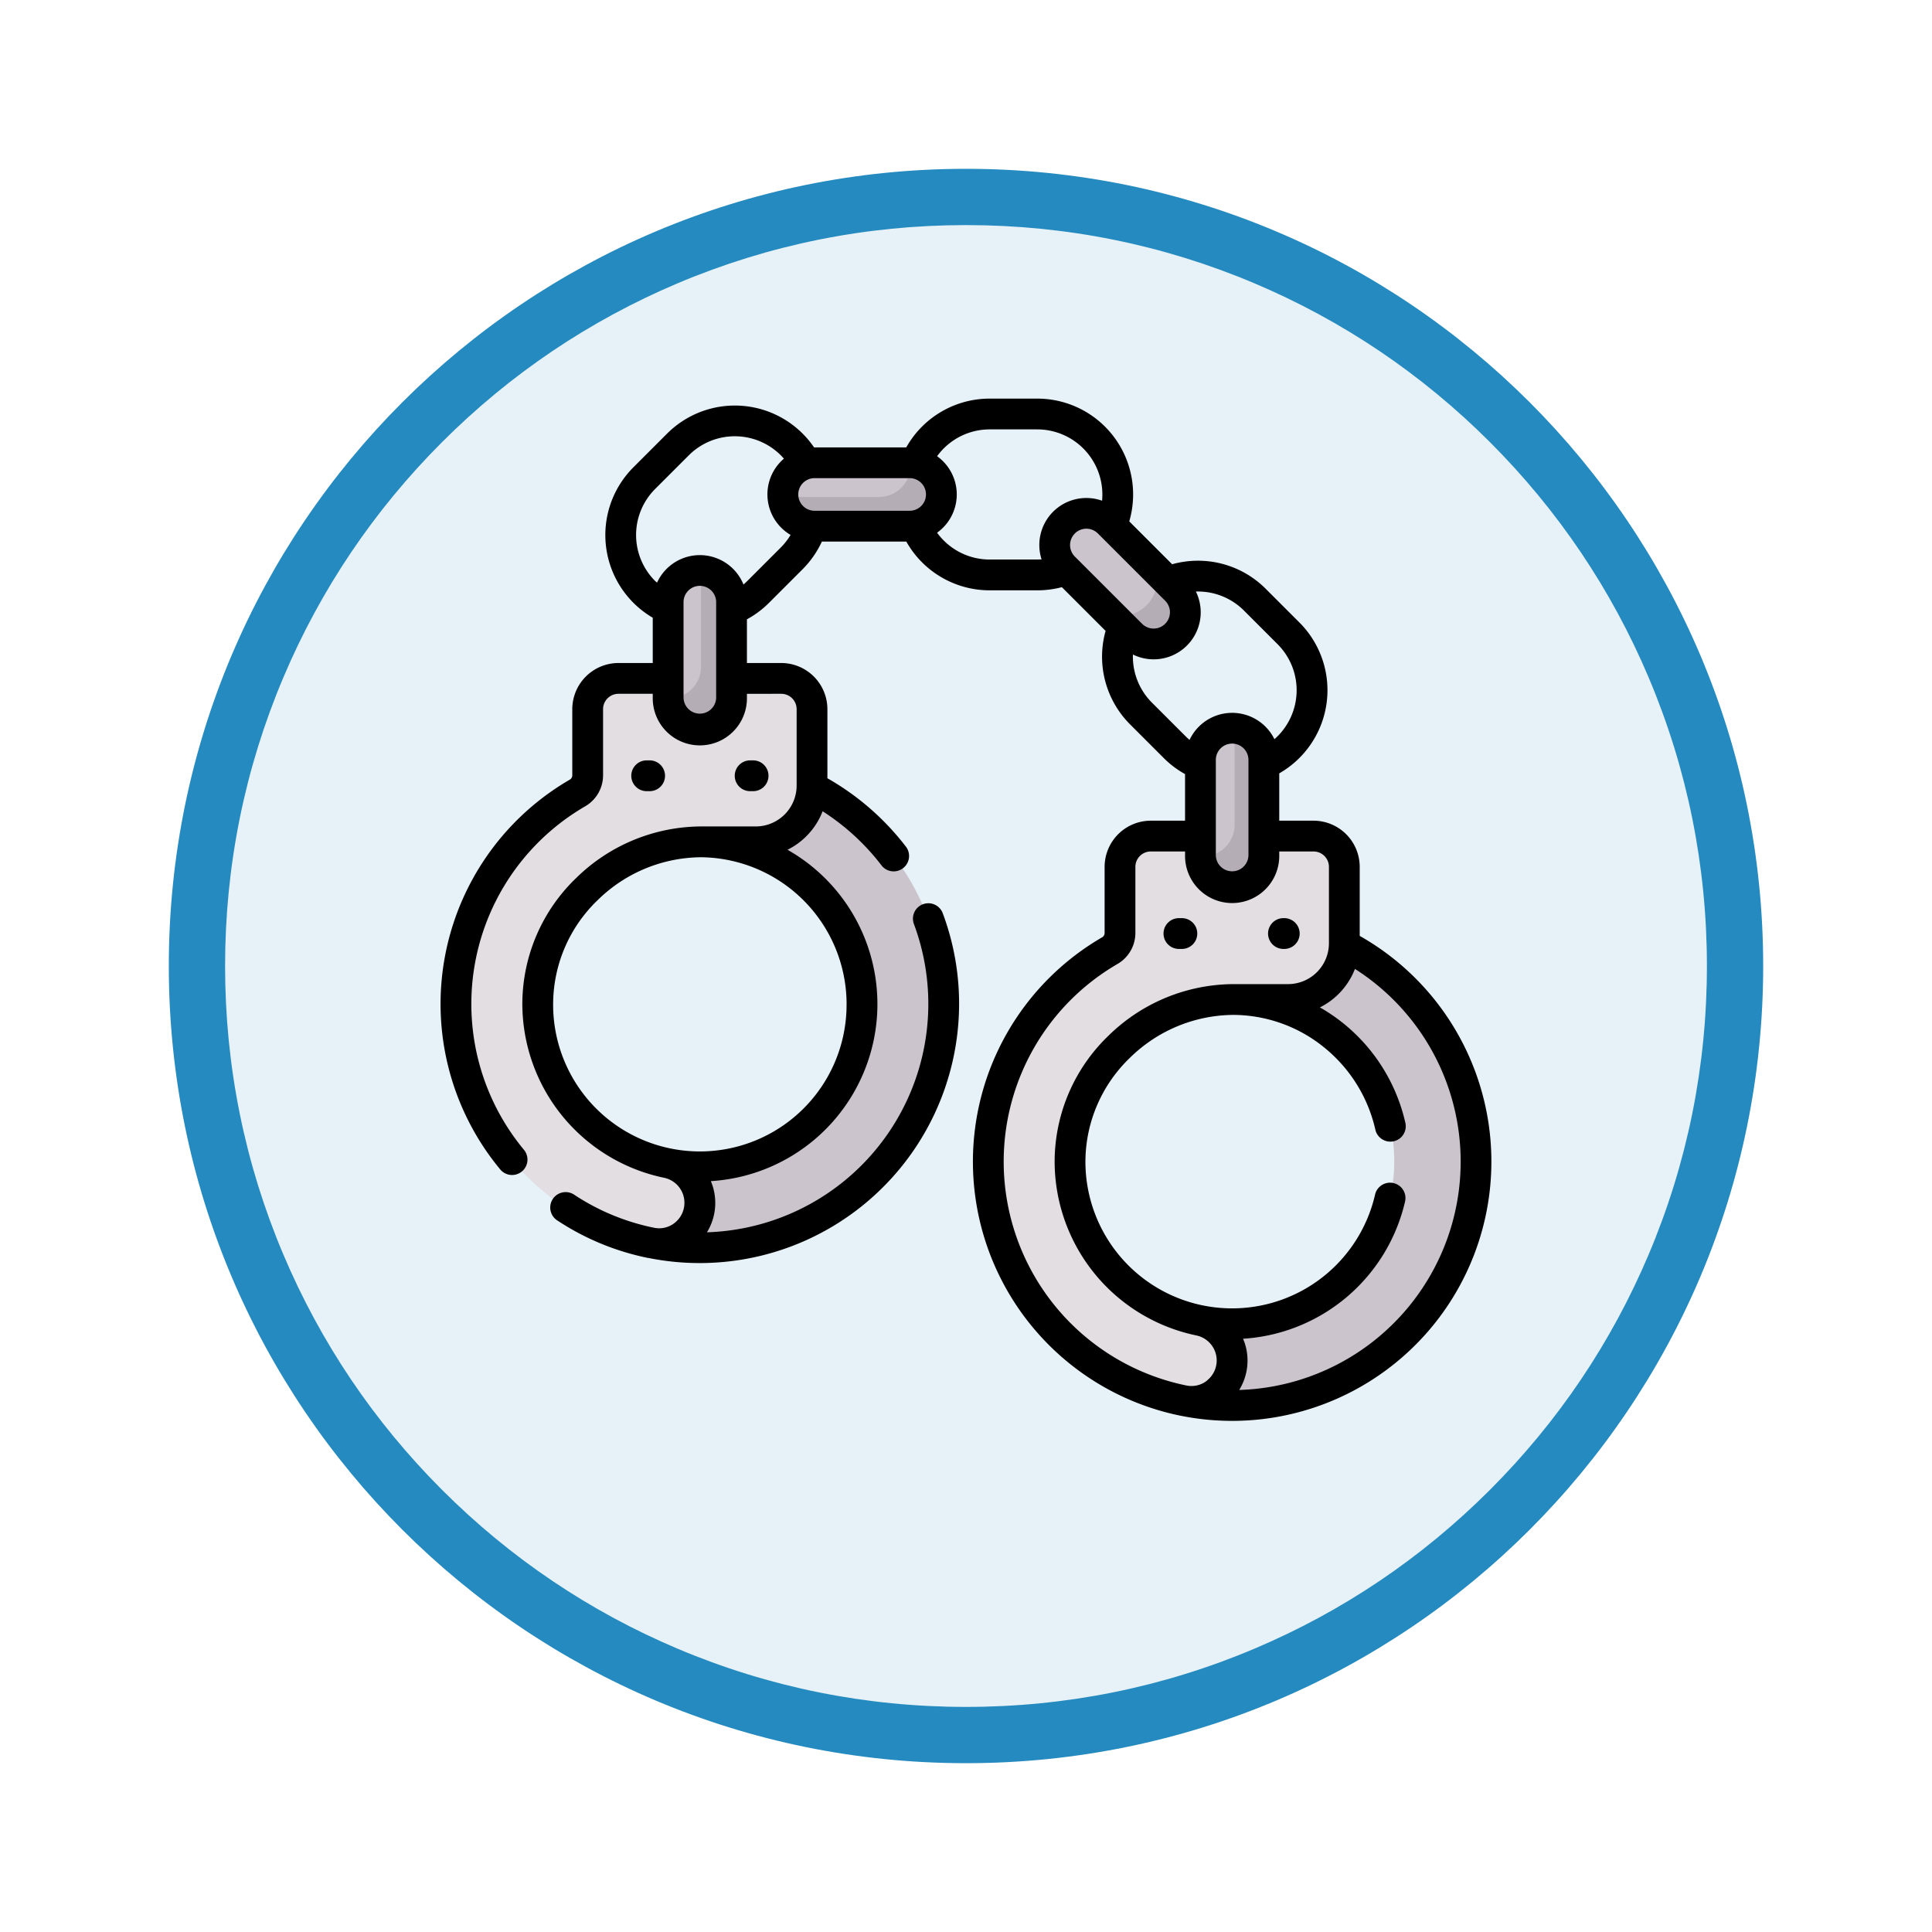 <svg xmlns="http://www.w3.org/2000/svg" xmlns:xlink="http://www.w3.org/1999/xlink" width="103" height="103" viewBox="0 0 103 103">
  <defs>
    <filter id="Trazado_978624" x="0" y="0" width="103" height="103" filterUnits="userSpaceOnUse">
      <feOffset dy="3" input="SourceAlpha"/>
      <feGaussianBlur stdDeviation="3" result="blur"/>
      <feFlood flood-opacity="0.161"/>
      <feComposite operator="in" in2="blur"/>
      <feComposite in="SourceGraphic"/>
    </filter>
  </defs>
  <g id="Grupo_1231712" data-name="Grupo 1231712" transform="translate(-171 -3282)">
    <g id="Grupo_1231348" data-name="Grupo 1231348" transform="translate(0 -2580.629)">
      <g id="Grupo_1226966" data-name="Grupo 1226966" transform="translate(180 5868.629)">
        <g id="Grupo_1222970" data-name="Grupo 1222970">
          <g id="Grupo_1222589" data-name="Grupo 1222589">
            <g id="Grupo_1203109" data-name="Grupo 1203109">
              <g id="Grupo_1176881" data-name="Grupo 1176881">
                <g id="Grupo_1175148" data-name="Grupo 1175148">
                  <g id="Grupo_1173798" data-name="Grupo 1173798">
                    <g id="Grupo_1171925" data-name="Grupo 1171925">
                      <g id="Grupo_1164524" data-name="Grupo 1164524">
                        <g id="Grupo_1144123" data-name="Grupo 1144123">
                          <g transform="matrix(1, 0, 0, 1, -9, -6)" filter="url(#Trazado_978624)">
                            <g id="Trazado_978624-2" data-name="Trazado 978624" transform="translate(9 6)" fill="#e7f2f8">
                              <path d="M 42.5 83.5 C 36.964 83.5 31.595 82.416 26.541 80.279 C 21.659 78.214 17.274 75.257 13.509 71.491 C 9.743 67.726 6.786 63.341 4.721 58.459 C 2.584 53.405 1.5 48.036 1.5 42.5 C 1.5 36.964 2.584 31.595 4.721 26.541 C 6.786 21.659 9.743 17.274 13.509 13.509 C 17.274 9.743 21.659 6.786 26.541 4.721 C 31.595 2.584 36.964 1.5 42.5 1.5 C 48.036 1.5 53.405 2.584 58.459 4.721 C 63.341 6.786 67.726 9.743 71.491 13.509 C 75.257 17.274 78.214 21.659 80.279 26.541 C 82.416 31.595 83.5 36.964 83.5 42.5 C 83.5 48.036 82.416 53.405 80.279 58.459 C 78.214 63.341 75.257 67.726 71.491 71.491 C 67.726 75.257 63.341 78.214 58.459 80.279 C 53.405 82.416 48.036 83.5 42.5 83.5 Z" stroke="none"/>
                              <path d="M 42.5 3 C 37.166 3 31.994 4.044 27.126 6.103 C 22.422 8.092 18.198 10.941 14.569 14.569 C 10.941 18.198 8.092 22.422 6.103 27.126 C 4.044 31.994 3 37.166 3 42.5 C 3 47.834 4.044 53.006 6.103 57.874 C 8.092 62.578 10.941 66.802 14.569 70.431 C 18.198 74.059 22.422 76.908 27.126 78.897 C 31.994 80.956 37.166 82 42.5 82 C 47.834 82 53.006 80.956 57.874 78.897 C 62.578 76.908 66.802 74.059 70.431 70.431 C 74.059 66.802 76.908 62.578 78.897 57.874 C 80.956 53.006 82 47.834 82 42.5 C 82 37.166 80.956 31.994 78.897 27.126 C 76.908 22.422 74.059 18.198 70.431 14.569 C 66.802 10.941 62.578 8.092 57.874 6.103 C 53.006 4.044 47.834 3 42.5 3 M 42.5 0 C 65.972 0 85 19.028 85 42.5 C 85 65.972 65.972 85 42.5 85 C 19.028 85 0 65.972 0 42.5 C 0 19.028 19.028 0 42.5 0 Z" stroke="none" fill="#248abf"/>
                            </g>
                          </g>
                        </g>
                      </g>
                    </g>
                  </g>
                </g>
              </g>
            </g>
          </g>
        </g>
      </g>
    </g>
    <g id="delito_1_" data-name="delito (1)" transform="translate(194.49 3296.303)">
      <g id="Grupo_1231710" data-name="Grupo 1231710" transform="translate(0.821 10.368)">
        <g id="Grupo_1231709" data-name="Grupo 1231709" transform="translate(0 0)">
          <path id="Trazado_1192790" data-name="Trazado 1192790" d="M20.5,183.093a13,13,0,1,0,13,13A13,13,0,0,0,20.5,183.093Zm0,21.643a8.643,8.643,0,1,1,8.643-8.643A8.652,8.652,0,0,1,20.5,204.736Z" transform="translate(-7.5 -167.241)" fill="#cbc4cc"/>
          <path id="Trazado_1192791" data-name="Trazado 1192791" d="M14.52,144.929v3.522a1.086,1.086,0,0,1-.536.941,13,13,0,0,0,3.923,23.992,2.18,2.18,0,0,0,.847-4.276,8.657,8.657,0,0,1-6.9-8.551A8.781,8.781,0,0,1,20.611,152H23.48a3,3,0,0,0,3-3v-4.071a1.641,1.641,0,0,0-1.641-1.641H16.161a1.641,1.641,0,0,0-1.641,1.641Z" transform="translate(-7.5 -131.791)" fill="#e2dee2"/>
          <path id="Trazado_1192792" data-name="Trazado 1192792" d="M112.561,99.178a1.69,1.69,0,0,1-1.69-1.69v-5.07a1.69,1.69,0,1,1,3.38,0v5.07A1.69,1.69,0,0,1,112.561,99.178Z" transform="translate(-99.561 -84.982)" fill="#cbc4cc"/>
          <path id="Trazado_1192793" data-name="Trazado 1192793" d="M112.645,90.757v5.12a1.69,1.69,0,0,1-1.69,1.69c-.02,0-.04,0-.06,0a1.689,1.689,0,0,0,3.378-.05v-5.07a1.689,1.689,0,0,0-1.627-1.687Z" transform="translate(-99.582 -85.008)" fill="#b5adb6"/>
          <path id="Trazado_1192794" data-name="Trazado 1192794" d="M166.769,39.9a1.69,1.69,0,0,1,1.69-1.69h5.07a1.69,1.69,0,1,1,0,3.38h-5.07A1.69,1.69,0,0,1,166.769,39.9Z" transform="translate(-149.343 -38.21)" fill="#cbc4cc"/>
          <path id="Trazado_1192795" data-name="Trazado 1192795" d="M173.626,38.229c0,.044.007.088.007.133a1.69,1.69,0,0,1-1.69,1.69h-5.112a1.689,1.689,0,0,0,1.683,1.555h5.07a1.689,1.689,0,0,0,.042-3.378Z" transform="translate(-149.398 -38.227)" fill="#b5adb6"/>
          <g id="Grupo_1231708" data-name="Grupo 1231708" transform="translate(28.378 19.903)">
            <path id="Trazado_1192796" data-name="Trazado 1192796" d="M279.865,259.919a13,13,0,1,0,13,13A13,13,0,0,0,279.865,259.919Zm0,21.643a8.643,8.643,0,1,1,8.643-8.643A8.652,8.652,0,0,1,279.865,281.562Z" transform="translate(-266.865 -255.564)" fill="#cbc4cc"/>
            <path id="Trazado_1192797" data-name="Trazado 1192797" d="M273.885,221.756v3.522a1.086,1.086,0,0,1-.536.941,13,13,0,0,0,3.923,23.993,2.18,2.18,0,0,0,.847-4.276,8.657,8.657,0,0,1-6.9-8.551,8.781,8.781,0,0,1,8.752-8.557h2.869a3,3,0,0,0,3-3v-4.071a1.641,1.641,0,0,0-1.641-1.641h-8.678A1.641,1.641,0,0,0,273.885,221.756Z" transform="translate(-266.865 -220.115)" fill="#e2dee2"/>
          </g>
          <path id="Trazado_1192798" data-name="Trazado 1192798" d="M299.706,63.353a1.69,1.69,0,0,1,2.39,0l3.585,3.585a1.69,1.69,0,0,1-2.39,2.39l-3.585-3.585A1.69,1.69,0,0,1,299.706,63.353Z" transform="translate(-267.294 -60.161)" fill="#cbc4cc"/>
          <path id="Trazado_1192799" data-name="Trazado 1192799" d="M330.137,91.377,329.059,90.3a1.937,1.937,0,0,1-2.388,2.392l1.076,1.076a1.69,1.69,0,0,0,2.39-2.39Z" transform="translate(-291.749 -84.6)" fill="#b5adb6"/>
          <path id="Trazado_1192800" data-name="Trazado 1192800" d="M371.927,176a1.69,1.69,0,0,1-1.69-1.69v-5.07a1.69,1.69,0,1,1,3.38,0v5.07A1.69,1.69,0,0,1,371.927,176Z" transform="translate(-330.548 -153.402)" fill="#cbc4cc"/>
          <path id="Trazado_1192801" data-name="Trazado 1192801" d="M372.086,167.615v5.136a1.69,1.69,0,0,1-1.69,1.69c-.044,0-.086,0-.129-.007a1.689,1.689,0,0,0,3.377-.066V169.3A1.689,1.689,0,0,0,372.086,167.615Z" transform="translate(-330.575 -153.456)" fill="#b5adb6"/>
        </g>
      </g>
      <g id="Grupo_1231711" data-name="Grupo 1231711" transform="translate(0 6.947)">
        <path id="Trazado_1192802" data-name="Trazado 1192802" d="M353.321,261.7h.1a.821.821,0,1,0,0-1.641h-.1a.821.821,0,1,0,0,1.641Z" transform="translate(-313.931 -232.36)"/>
        <path id="Trazado_1192803" data-name="Trazado 1192803" d="M403.735,261.7h.1a.821.821,0,0,0,0-1.641h-.1a.821.821,0,0,0,0,1.641Z" transform="translate(-358.829 -232.36)"/>
        <path id="Trazado_1192804" data-name="Trazado 1192804" d="M94.059,184.869a.821.821,0,1,0,0-1.641h-.1a.821.821,0,1,0,0,1.641Z" transform="translate(-82.944 -163.94)"/>
        <path id="Trazado_1192805" data-name="Trazado 1192805" d="M144.474,184.869a.821.821,0,1,0,0-1.641h-.1a.821.821,0,1,0,0,1.641Z" transform="translate(-127.843 -163.94)"/>
        <path id="Trazado_1192806" data-name="Trazado 1192806" d="M49,35.592v-3.68a2.465,2.465,0,0,0-2.462-2.462H44.71V26.927a5.107,5.107,0,0,0,1.072-8.047l-1.793-1.793A5.106,5.106,0,0,0,39,15.779l-2.286-2.286a5.11,5.11,0,0,0-4.9-6.545H29.277a5.1,5.1,0,0,0-4.452,2.6H19.909a5.111,5.111,0,0,0-7.836-.733L10.28,10.608a5.108,5.108,0,0,0,1.03,8.022v2.414H9.482A2.465,2.465,0,0,0,7.02,23.506v3.522a.266.266,0,0,1-.128.231A13.823,13.823,0,0,0,3.2,48.068a.821.821,0,0,0,1.26-1.051A12.181,12.181,0,0,1,7.716,28.679a1.912,1.912,0,0,0,.945-1.651V23.506a.821.821,0,0,1,.821-.821H11.31v.189a2.511,2.511,0,1,0,5.021,0v-.189H18.16a.822.822,0,0,1,.821.821v4.071a2.182,2.182,0,0,1-2.18,2.18H13.869A9.566,9.566,0,0,0,7.234,32.5a9.326,9.326,0,0,0-2.876,6.624,9.482,9.482,0,0,0,7.55,9.362,1.362,1.362,0,0,1,.589,2.391,1.326,1.326,0,0,1-1.107.277,12.061,12.061,0,0,1-4.249-1.751.821.821,0,1,0-.9,1.372,13.7,13.7,0,0,0,4.824,1.988l.021,0A13.83,13.83,0,0,0,27.642,39.22a13.768,13.768,0,0,0-.881-4.861.821.821,0,0,0-1.536.578A12.184,12.184,0,0,1,14.2,51.394a3,3,0,0,0,.443-1.572,2.966,2.966,0,0,0-.237-1.156A9.457,9.457,0,0,0,18.495,31a3.843,3.843,0,0,0,1.871-2.052A12.33,12.33,0,0,1,23.48,31.8a.821.821,0,1,0,1.3-1,13.976,13.976,0,0,0-4.159-3.612V23.506a2.465,2.465,0,0,0-2.462-2.462H16.331V18.714a5.089,5.089,0,0,0,1.177-.879L19.3,16.043a5.131,5.131,0,0,0,1.027-1.474h4.5a5.1,5.1,0,0,0,4.452,2.6h2.535A5.091,5.091,0,0,0,33.12,17l2.332,2.332a5.106,5.106,0,0,0,1.309,4.987l1.793,1.793a5.085,5.085,0,0,0,1.134.854V29.45H37.86A2.465,2.465,0,0,0,35.4,31.912v3.522a.266.266,0,0,1-.128.231,13.824,13.824,0,0,0,4.172,25.507l.03.005A13.823,13.823,0,0,0,49,35.592ZM21.643,39.22A7.822,7.822,0,1,1,6,39.143a7.7,7.7,0,0,1,2.38-5.464,7.934,7.934,0,0,1,5.494-2.28,7.841,7.841,0,0,1,7.77,7.821ZM14.69,22.874a.869.869,0,0,1-1.739,0V17.8a.869.869,0,0,1,1.739,0Zm3.45-7.992-1.793,1.793c-.065.065-.132.126-.2.185a2.509,2.509,0,0,0-4.609-.1c-.032-.03-.065-.057-.1-.088a3.469,3.469,0,0,1,0-4.907l1.793-1.793a3.469,3.469,0,0,1,4.907,0c.057.057.111.116.164.177a2.507,2.507,0,0,0,.355,4.066A3.455,3.455,0,0,1,18.14,14.882Zm6.867-1.955h-5.07a.869.869,0,0,1,0-1.739h5.07a.869.869,0,1,1,0,1.739Zm7.646.052a2.512,2.512,0,0,0-.614,2.54c-.075,0-.151.008-.227.008H29.276a3.462,3.462,0,0,1-2.807-1.43,2.507,2.507,0,0,0,0-4.078,3.462,3.462,0,0,1,2.807-1.43h2.535a3.473,3.473,0,0,1,3.469,3.469q0,.168-.016.333A2.511,2.511,0,0,0,32.653,12.979Zm1.16,2.39a.869.869,0,0,1,1.23-1.23l3.585,3.585a.869.869,0,1,1-1.23,1.229Zm4.109,7.786a3.465,3.465,0,0,1-1.013-2.564,2.508,2.508,0,0,0,3.357-3.357,3.465,3.465,0,0,1,2.563,1.014l1.793,1.793a3.473,3.473,0,0,1,0,4.907c-.054.054-.111.106-.169.157a2.51,2.51,0,0,0-4.525.038c-.073-.062-.144-.126-.212-.195Zm5.146,3.054v5.07a.869.869,0,1,1-1.739,0V26.21a.869.869,0,0,1,1.739,0ZM40.876,59.286a1.327,1.327,0,0,1-1.107.277,12.183,12.183,0,0,1-3.674-22.479,1.912,1.912,0,0,0,.945-1.651V31.912a.822.822,0,0,1,.821-.821h1.828v.189a2.511,2.511,0,1,0,5.021,0v-.189h1.828a.822.822,0,0,1,.821.821v4.071a2.182,2.182,0,0,1-2.18,2.18H42.249a9.566,9.566,0,0,0-6.637,2.744,9.327,9.327,0,0,0-2.876,6.624,9.482,9.482,0,0,0,7.488,9.348h0l.059.013h0a1.362,1.362,0,0,1,.59,2.391Zm1.7.513a3,3,0,0,0,.443-1.572,2.964,2.964,0,0,0-.238-1.158,9.472,9.472,0,0,0,8.644-7.347.821.821,0,0,0-1.6-.364,7.821,7.821,0,0,1-15.448-1.81,7.7,7.7,0,0,1,2.38-5.464,7.934,7.934,0,0,1,5.494-2.28,7.725,7.725,0,0,1,4.876,1.753,7.868,7.868,0,0,1,2.7,4.335.821.821,0,1,0,1.6-.364,9.516,9.516,0,0,0-3.263-5.244,9.4,9.4,0,0,0-1.286-.88,3.845,3.845,0,0,0,1.868-2.051A12.18,12.18,0,0,1,42.577,59.8Z" transform="translate(0 -6.947)"/>
      </g>
    </g>
  </g>
</svg>

